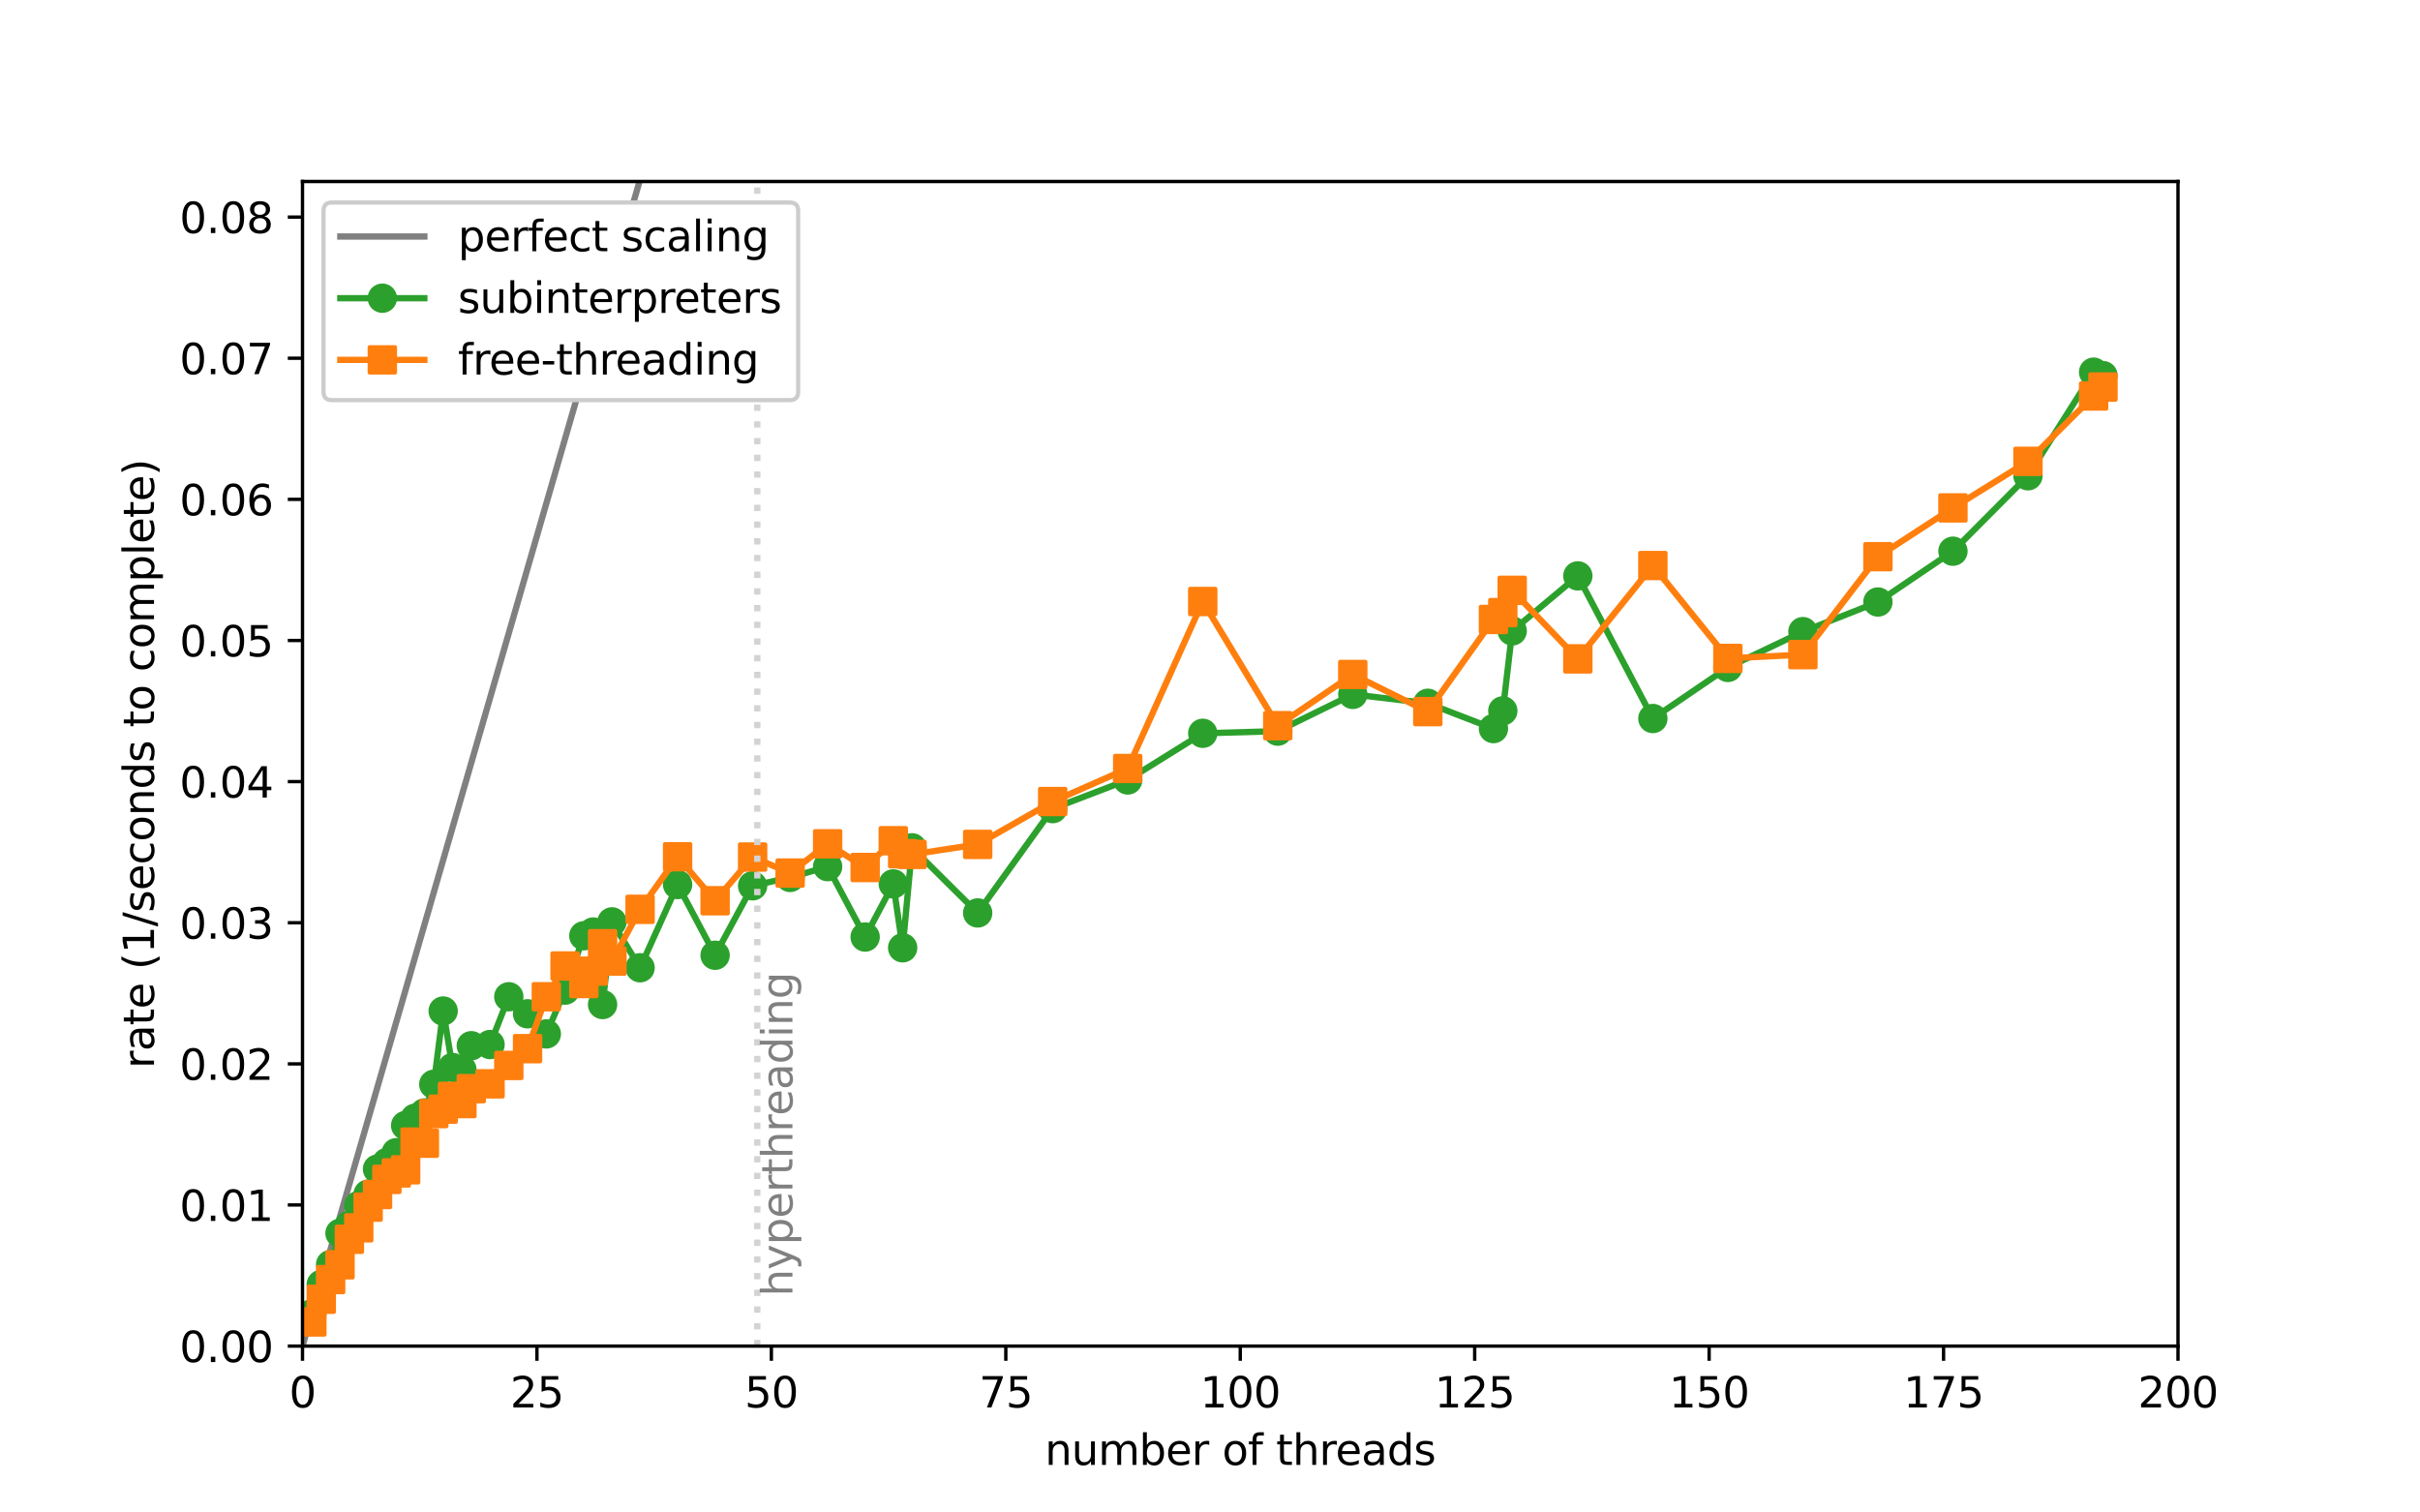 <?xml version="1.0" encoding="utf-8" standalone="no"?>
<!DOCTYPE svg PUBLIC "-//W3C//DTD SVG 1.1//EN"
  "http://www.w3.org/Graphics/SVG/1.1/DTD/svg11.dtd">
<svg xmlns:xlink="http://www.w3.org/1999/xlink" width="576pt" height="360pt" viewBox="0 0 576 360" xmlns="http://www.w3.org/2000/svg" version="1.1">
 <defs>
  <style type="text/css">*{stroke-linejoin: round; stroke-linecap: butt}</style>
 </defs>
 <g id="figure_1">
  <g id="patch_1">
   <path d="M 0 360 
L 576 360 
L 576 0 
L 0 0 
z
" style="fill: #ffffff"/>
  </g>
  <g id="axes_1">
   <g id="patch_2">
    <path d="M 72 320.4 
L 518.4 320.4 
L 518.4 43.2 
L 72 43.2 
z
" style="fill: #ffffff"/>
   </g>
   <g id="matplotlib.axis_1">
    <g id="xtick_1">
     <g id="line2d_1">
      <defs>
       <path id="m862382aa2e" d="M 0 0 
L 0 3.5 
" style="stroke: #000000; stroke-width: 0.8"/>
      </defs>
      <g>
       <use xlink:href="#m862382aa2e" x="72" y="320.4" style="stroke: #000000; stroke-width: 0.8"/>
      </g>
     </g>
     <g id="text_1">
      <!-- 0 -->
      <g transform="translate(68.819 334.998) scale(0.1 -0.1)">
       <defs>
        <path id="DejaVuSans-30" d="M 2034 4250 
Q 1547 4250 1301 3770 
Q 1056 3291 1056 2328 
Q 1056 1369 1301 889 
Q 1547 409 2034 409 
Q 2525 409 2770 889 
Q 3016 1369 3016 2328 
Q 3016 3291 2770 3770 
Q 2525 4250 2034 4250 
z
M 2034 4750 
Q 2819 4750 3233 4129 
Q 3647 3509 3647 2328 
Q 3647 1150 3233 529 
Q 2819 -91 2034 -91 
Q 1250 -91 836 529 
Q 422 1150 422 2328 
Q 422 3509 836 4129 
Q 1250 4750 2034 4750 
z
" transform="scale(0.016)"/>
       </defs>
       <use xlink:href="#DejaVuSans-30"/>
      </g>
     </g>
    </g>
    <g id="xtick_2">
     <g id="line2d_2">
      <g>
       <use xlink:href="#m862382aa2e" x="127.8" y="320.4" style="stroke: #000000; stroke-width: 0.8"/>
      </g>
     </g>
     <g id="text_2">
      <!-- 25 -->
      <g transform="translate(121.438 334.998) scale(0.1 -0.1)">
       <defs>
        <path id="DejaVuSans-32" d="M 1228 531 
L 3431 531 
L 3431 0 
L 469 0 
L 469 531 
Q 828 903 1448 1529 
Q 2069 2156 2228 2338 
Q 2531 2678 2651 2914 
Q 2772 3150 2772 3378 
Q 2772 3750 2511 3984 
Q 2250 4219 1831 4219 
Q 1534 4219 1204 4116 
Q 875 4013 500 3803 
L 500 4441 
Q 881 4594 1212 4672 
Q 1544 4750 1819 4750 
Q 2544 4750 2975 4387 
Q 3406 4025 3406 3419 
Q 3406 3131 3298 2873 
Q 3191 2616 2906 2266 
Q 2828 2175 2409 1742 
Q 1991 1309 1228 531 
z
" transform="scale(0.016)"/>
        <path id="DejaVuSans-35" d="M 691 4666 
L 3169 4666 
L 3169 4134 
L 1269 4134 
L 1269 2991 
Q 1406 3038 1543 3061 
Q 1681 3084 1819 3084 
Q 2600 3084 3056 2656 
Q 3513 2228 3513 1497 
Q 3513 744 3044 326 
Q 2575 -91 1722 -91 
Q 1428 -91 1123 -41 
Q 819 9 494 109 
L 494 744 
Q 775 591 1075 516 
Q 1375 441 1709 441 
Q 2250 441 2565 725 
Q 2881 1009 2881 1497 
Q 2881 1984 2565 2268 
Q 2250 2553 1709 2553 
Q 1456 2553 1204 2497 
Q 953 2441 691 2322 
L 691 4666 
z
" transform="scale(0.016)"/>
       </defs>
       <use xlink:href="#DejaVuSans-32"/>
       <use xlink:href="#DejaVuSans-35" x="63.623"/>
      </g>
     </g>
    </g>
    <g id="xtick_3">
     <g id="line2d_3">
      <g>
       <use xlink:href="#m862382aa2e" x="183.6" y="320.4" style="stroke: #000000; stroke-width: 0.8"/>
      </g>
     </g>
     <g id="text_3">
      <!-- 50 -->
      <g transform="translate(177.238 334.998) scale(0.1 -0.1)">
       <use xlink:href="#DejaVuSans-35"/>
       <use xlink:href="#DejaVuSans-30" x="63.623"/>
      </g>
     </g>
    </g>
    <g id="xtick_4">
     <g id="line2d_4">
      <g>
       <use xlink:href="#m862382aa2e" x="239.4" y="320.4" style="stroke: #000000; stroke-width: 0.8"/>
      </g>
     </g>
     <g id="text_4">
      <!-- 75 -->
      <g transform="translate(233.037 334.998) scale(0.1 -0.1)">
       <defs>
        <path id="DejaVuSans-37" d="M 525 4666 
L 3525 4666 
L 3525 4397 
L 1831 0 
L 1172 0 
L 2766 4134 
L 525 4134 
L 525 4666 
z
" transform="scale(0.016)"/>
       </defs>
       <use xlink:href="#DejaVuSans-37"/>
       <use xlink:href="#DejaVuSans-35" x="63.623"/>
      </g>
     </g>
    </g>
    <g id="xtick_5">
     <g id="line2d_5">
      <g>
       <use xlink:href="#m862382aa2e" x="295.2" y="320.4" style="stroke: #000000; stroke-width: 0.8"/>
      </g>
     </g>
     <g id="text_5">
      <!-- 100 -->
      <g transform="translate(285.656 334.998) scale(0.1 -0.1)">
       <defs>
        <path id="DejaVuSans-31" d="M 794 531 
L 1825 531 
L 1825 4091 
L 703 3866 
L 703 4441 
L 1819 4666 
L 2450 4666 
L 2450 531 
L 3481 531 
L 3481 0 
L 794 0 
L 794 531 
z
" transform="scale(0.016)"/>
       </defs>
       <use xlink:href="#DejaVuSans-31"/>
       <use xlink:href="#DejaVuSans-30" x="63.623"/>
       <use xlink:href="#DejaVuSans-30" x="127.246"/>
      </g>
     </g>
    </g>
    <g id="xtick_6">
     <g id="line2d_6">
      <g>
       <use xlink:href="#m862382aa2e" x="351" y="320.4" style="stroke: #000000; stroke-width: 0.8"/>
      </g>
     </g>
     <g id="text_6">
      <!-- 125 -->
      <g transform="translate(341.456 334.998) scale(0.1 -0.1)">
       <use xlink:href="#DejaVuSans-31"/>
       <use xlink:href="#DejaVuSans-32" x="63.623"/>
       <use xlink:href="#DejaVuSans-35" x="127.246"/>
      </g>
     </g>
    </g>
    <g id="xtick_7">
     <g id="line2d_7">
      <g>
       <use xlink:href="#m862382aa2e" x="406.8" y="320.4" style="stroke: #000000; stroke-width: 0.8"/>
      </g>
     </g>
     <g id="text_7">
      <!-- 150 -->
      <g transform="translate(397.256 334.998) scale(0.1 -0.1)">
       <use xlink:href="#DejaVuSans-31"/>
       <use xlink:href="#DejaVuSans-35" x="63.623"/>
       <use xlink:href="#DejaVuSans-30" x="127.246"/>
      </g>
     </g>
    </g>
    <g id="xtick_8">
     <g id="line2d_8">
      <g>
       <use xlink:href="#m862382aa2e" x="462.6" y="320.4" style="stroke: #000000; stroke-width: 0.8"/>
      </g>
     </g>
     <g id="text_8">
      <!-- 175 -->
      <g transform="translate(453.056 334.998) scale(0.1 -0.1)">
       <use xlink:href="#DejaVuSans-31"/>
       <use xlink:href="#DejaVuSans-37" x="63.623"/>
       <use xlink:href="#DejaVuSans-35" x="127.246"/>
      </g>
     </g>
    </g>
    <g id="xtick_9">
     <g id="line2d_9">
      <g>
       <use xlink:href="#m862382aa2e" x="518.4" y="320.4" style="stroke: #000000; stroke-width: 0.8"/>
      </g>
     </g>
     <g id="text_9">
      <!-- 200 -->
      <g transform="translate(508.856 334.998) scale(0.1 -0.1)">
       <use xlink:href="#DejaVuSans-32"/>
       <use xlink:href="#DejaVuSans-30" x="63.623"/>
       <use xlink:href="#DejaVuSans-30" x="127.246"/>
      </g>
     </g>
    </g>
    <g id="text_10">
     <!-- number of threads -->
     <g transform="translate(248.697 348.677) scale(0.1 -0.1)">
      <defs>
       <path id="DejaVuSans-6e" d="M 3513 2113 
L 3513 0 
L 2938 0 
L 2938 2094 
Q 2938 2591 2744 2837 
Q 2550 3084 2163 3084 
Q 1697 3084 1428 2787 
Q 1159 2491 1159 1978 
L 1159 0 
L 581 0 
L 581 3500 
L 1159 3500 
L 1159 2956 
Q 1366 3272 1645 3428 
Q 1925 3584 2291 3584 
Q 2894 3584 3203 3211 
Q 3513 2838 3513 2113 
z
" transform="scale(0.016)"/>
       <path id="DejaVuSans-75" d="M 544 1381 
L 544 3500 
L 1119 3500 
L 1119 1403 
Q 1119 906 1312 657 
Q 1506 409 1894 409 
Q 2359 409 2629 706 
Q 2900 1003 2900 1516 
L 2900 3500 
L 3475 3500 
L 3475 0 
L 2900 0 
L 2900 538 
Q 2691 219 2414 64 
Q 2138 -91 1772 -91 
Q 1169 -91 856 284 
Q 544 659 544 1381 
z
M 1991 3584 
L 1991 3584 
z
" transform="scale(0.016)"/>
       <path id="DejaVuSans-6d" d="M 3328 2828 
Q 3544 3216 3844 3400 
Q 4144 3584 4550 3584 
Q 5097 3584 5394 3201 
Q 5691 2819 5691 2113 
L 5691 0 
L 5113 0 
L 5113 2094 
Q 5113 2597 4934 2840 
Q 4756 3084 4391 3084 
Q 3944 3084 3684 2787 
Q 3425 2491 3425 1978 
L 3425 0 
L 2847 0 
L 2847 2094 
Q 2847 2600 2669 2842 
Q 2491 3084 2119 3084 
Q 1678 3084 1418 2786 
Q 1159 2488 1159 1978 
L 1159 0 
L 581 0 
L 581 3500 
L 1159 3500 
L 1159 2956 
Q 1356 3278 1631 3431 
Q 1906 3584 2284 3584 
Q 2666 3584 2933 3390 
Q 3200 3197 3328 2828 
z
" transform="scale(0.016)"/>
       <path id="DejaVuSans-62" d="M 3116 1747 
Q 3116 2381 2855 2742 
Q 2594 3103 2138 3103 
Q 1681 3103 1420 2742 
Q 1159 2381 1159 1747 
Q 1159 1113 1420 752 
Q 1681 391 2138 391 
Q 2594 391 2855 752 
Q 3116 1113 3116 1747 
z
M 1159 2969 
Q 1341 3281 1617 3432 
Q 1894 3584 2278 3584 
Q 2916 3584 3314 3078 
Q 3713 2572 3713 1747 
Q 3713 922 3314 415 
Q 2916 -91 2278 -91 
Q 1894 -91 1617 61 
Q 1341 213 1159 525 
L 1159 0 
L 581 0 
L 581 4863 
L 1159 4863 
L 1159 2969 
z
" transform="scale(0.016)"/>
       <path id="DejaVuSans-65" d="M 3597 1894 
L 3597 1613 
L 953 1613 
Q 991 1019 1311 708 
Q 1631 397 2203 397 
Q 2534 397 2845 478 
Q 3156 559 3463 722 
L 3463 178 
Q 3153 47 2828 -22 
Q 2503 -91 2169 -91 
Q 1331 -91 842 396 
Q 353 884 353 1716 
Q 353 2575 817 3079 
Q 1281 3584 2069 3584 
Q 2775 3584 3186 3129 
Q 3597 2675 3597 1894 
z
M 3022 2063 
Q 3016 2534 2758 2815 
Q 2500 3097 2075 3097 
Q 1594 3097 1305 2825 
Q 1016 2553 972 2059 
L 3022 2063 
z
" transform="scale(0.016)"/>
       <path id="DejaVuSans-72" d="M 2631 2963 
Q 2534 3019 2420 3045 
Q 2306 3072 2169 3072 
Q 1681 3072 1420 2755 
Q 1159 2438 1159 1844 
L 1159 0 
L 581 0 
L 581 3500 
L 1159 3500 
L 1159 2956 
Q 1341 3275 1631 3429 
Q 1922 3584 2338 3584 
Q 2397 3584 2469 3576 
Q 2541 3569 2628 3553 
L 2631 2963 
z
" transform="scale(0.016)"/>
       <path id="DejaVuSans-20" transform="scale(0.016)"/>
       <path id="DejaVuSans-6f" d="M 1959 3097 
Q 1497 3097 1228 2736 
Q 959 2375 959 1747 
Q 959 1119 1226 758 
Q 1494 397 1959 397 
Q 2419 397 2687 759 
Q 2956 1122 2956 1747 
Q 2956 2369 2687 2733 
Q 2419 3097 1959 3097 
z
M 1959 3584 
Q 2709 3584 3137 3096 
Q 3566 2609 3566 1747 
Q 3566 888 3137 398 
Q 2709 -91 1959 -91 
Q 1206 -91 779 398 
Q 353 888 353 1747 
Q 353 2609 779 3096 
Q 1206 3584 1959 3584 
z
" transform="scale(0.016)"/>
       <path id="DejaVuSans-66" d="M 2375 4863 
L 2375 4384 
L 1825 4384 
Q 1516 4384 1395 4259 
Q 1275 4134 1275 3809 
L 1275 3500 
L 2222 3500 
L 2222 3053 
L 1275 3053 
L 1275 0 
L 697 0 
L 697 3053 
L 147 3053 
L 147 3500 
L 697 3500 
L 697 3744 
Q 697 4328 969 4595 
Q 1241 4863 1831 4863 
L 2375 4863 
z
" transform="scale(0.016)"/>
       <path id="DejaVuSans-74" d="M 1172 4494 
L 1172 3500 
L 2356 3500 
L 2356 3053 
L 1172 3053 
L 1172 1153 
Q 1172 725 1289 603 
Q 1406 481 1766 481 
L 2356 481 
L 2356 0 
L 1766 0 
Q 1100 0 847 248 
Q 594 497 594 1153 
L 594 3053 
L 172 3053 
L 172 3500 
L 594 3500 
L 594 4494 
L 1172 4494 
z
" transform="scale(0.016)"/>
       <path id="DejaVuSans-68" d="M 3513 2113 
L 3513 0 
L 2938 0 
L 2938 2094 
Q 2938 2591 2744 2837 
Q 2550 3084 2163 3084 
Q 1697 3084 1428 2787 
Q 1159 2491 1159 1978 
L 1159 0 
L 581 0 
L 581 4863 
L 1159 4863 
L 1159 2956 
Q 1366 3272 1645 3428 
Q 1925 3584 2291 3584 
Q 2894 3584 3203 3211 
Q 3513 2838 3513 2113 
z
" transform="scale(0.016)"/>
       <path id="DejaVuSans-61" d="M 2194 1759 
Q 1497 1759 1228 1600 
Q 959 1441 959 1056 
Q 959 750 1161 570 
Q 1363 391 1709 391 
Q 2188 391 2477 730 
Q 2766 1069 2766 1631 
L 2766 1759 
L 2194 1759 
z
M 3341 1997 
L 3341 0 
L 2766 0 
L 2766 531 
Q 2569 213 2275 61 
Q 1981 -91 1556 -91 
Q 1019 -91 701 211 
Q 384 513 384 1019 
Q 384 1609 779 1909 
Q 1175 2209 1959 2209 
L 2766 2209 
L 2766 2266 
Q 2766 2663 2505 2880 
Q 2244 3097 1772 3097 
Q 1472 3097 1187 3025 
Q 903 2953 641 2809 
L 641 3341 
Q 956 3463 1253 3523 
Q 1550 3584 1831 3584 
Q 2591 3584 2966 3190 
Q 3341 2797 3341 1997 
z
" transform="scale(0.016)"/>
       <path id="DejaVuSans-64" d="M 2906 2969 
L 2906 4863 
L 3481 4863 
L 3481 0 
L 2906 0 
L 2906 525 
Q 2725 213 2448 61 
Q 2172 -91 1784 -91 
Q 1150 -91 751 415 
Q 353 922 353 1747 
Q 353 2572 751 3078 
Q 1150 3584 1784 3584 
Q 2172 3584 2448 3432 
Q 2725 3281 2906 2969 
z
M 947 1747 
Q 947 1113 1208 752 
Q 1469 391 1925 391 
Q 2381 391 2643 752 
Q 2906 1113 2906 1747 
Q 2906 2381 2643 2742 
Q 2381 3103 1925 3103 
Q 1469 3103 1208 2742 
Q 947 2381 947 1747 
z
" transform="scale(0.016)"/>
       <path id="DejaVuSans-73" d="M 2834 3397 
L 2834 2853 
Q 2591 2978 2328 3040 
Q 2066 3103 1784 3103 
Q 1356 3103 1142 2972 
Q 928 2841 928 2578 
Q 928 2378 1081 2264 
Q 1234 2150 1697 2047 
L 1894 2003 
Q 2506 1872 2764 1633 
Q 3022 1394 3022 966 
Q 3022 478 2636 193 
Q 2250 -91 1575 -91 
Q 1294 -91 989 -36 
Q 684 19 347 128 
L 347 722 
Q 666 556 975 473 
Q 1284 391 1588 391 
Q 1994 391 2212 530 
Q 2431 669 2431 922 
Q 2431 1156 2273 1281 
Q 2116 1406 1581 1522 
L 1381 1569 
Q 847 1681 609 1914 
Q 372 2147 372 2553 
Q 372 3047 722 3315 
Q 1072 3584 1716 3584 
Q 2034 3584 2315 3537 
Q 2597 3491 2834 3397 
z
" transform="scale(0.016)"/>
      </defs>
      <use xlink:href="#DejaVuSans-6e"/>
      <use xlink:href="#DejaVuSans-75" x="63.379"/>
      <use xlink:href="#DejaVuSans-6d" x="126.758"/>
      <use xlink:href="#DejaVuSans-62" x="224.17"/>
      <use xlink:href="#DejaVuSans-65" x="287.646"/>
      <use xlink:href="#DejaVuSans-72" x="349.17"/>
      <use xlink:href="#DejaVuSans-20" x="390.283"/>
      <use xlink:href="#DejaVuSans-6f" x="422.07"/>
      <use xlink:href="#DejaVuSans-66" x="483.252"/>
      <use xlink:href="#DejaVuSans-20" x="518.457"/>
      <use xlink:href="#DejaVuSans-74" x="550.244"/>
      <use xlink:href="#DejaVuSans-68" x="589.453"/>
      <use xlink:href="#DejaVuSans-72" x="652.832"/>
      <use xlink:href="#DejaVuSans-65" x="691.695"/>
      <use xlink:href="#DejaVuSans-61" x="753.219"/>
      <use xlink:href="#DejaVuSans-64" x="814.498"/>
      <use xlink:href="#DejaVuSans-73" x="877.975"/>
     </g>
    </g>
   </g>
   <g id="matplotlib.axis_2">
    <g id="ytick_1">
     <g id="line2d_10">
      <defs>
       <path id="mba13aa9534" d="M 0 0 
L -3.5 0 
" style="stroke: #000000; stroke-width: 0.8"/>
      </defs>
      <g>
       <use xlink:href="#mba13aa9534" x="72" y="320.4" style="stroke: #000000; stroke-width: 0.8"/>
      </g>
     </g>
     <g id="text_11">
      <!-- 0.00 -->
      <g transform="translate(42.734 324.199) scale(0.1 -0.1)">
       <defs>
        <path id="DejaVuSans-2e" d="M 684 794 
L 1344 794 
L 1344 0 
L 684 0 
L 684 794 
z
" transform="scale(0.016)"/>
       </defs>
       <use xlink:href="#DejaVuSans-30"/>
       <use xlink:href="#DejaVuSans-2e" x="63.623"/>
       <use xlink:href="#DejaVuSans-30" x="95.41"/>
       <use xlink:href="#DejaVuSans-30" x="159.033"/>
      </g>
     </g>
    </g>
    <g id="ytick_2">
     <g id="line2d_11">
      <g>
       <use xlink:href="#mba13aa9534" x="72" y="286.809" style="stroke: #000000; stroke-width: 0.8"/>
      </g>
     </g>
     <g id="text_12">
      <!-- 0.01 -->
      <g transform="translate(42.734 290.608) scale(0.1 -0.1)">
       <use xlink:href="#DejaVuSans-30"/>
       <use xlink:href="#DejaVuSans-2e" x="63.623"/>
       <use xlink:href="#DejaVuSans-30" x="95.41"/>
       <use xlink:href="#DejaVuSans-31" x="159.033"/>
      </g>
     </g>
    </g>
    <g id="ytick_3">
     <g id="line2d_12">
      <g>
       <use xlink:href="#mba13aa9534" x="72" y="253.218" style="stroke: #000000; stroke-width: 0.8"/>
      </g>
     </g>
     <g id="text_13">
      <!-- 0.02 -->
      <g transform="translate(42.734 257.018) scale(0.1 -0.1)">
       <use xlink:href="#DejaVuSans-30"/>
       <use xlink:href="#DejaVuSans-2e" x="63.623"/>
       <use xlink:href="#DejaVuSans-30" x="95.41"/>
       <use xlink:href="#DejaVuSans-32" x="159.033"/>
      </g>
     </g>
    </g>
    <g id="ytick_4">
     <g id="line2d_13">
      <g>
       <use xlink:href="#mba13aa9534" x="72" y="219.628" style="stroke: #000000; stroke-width: 0.8"/>
      </g>
     </g>
     <g id="text_14">
      <!-- 0.03 -->
      <g transform="translate(42.734 223.427) scale(0.1 -0.1)">
       <defs>
        <path id="DejaVuSans-33" d="M 2597 2516 
Q 3050 2419 3304 2112 
Q 3559 1806 3559 1356 
Q 3559 666 3084 287 
Q 2609 -91 1734 -91 
Q 1441 -91 1130 -33 
Q 819 25 488 141 
L 488 750 
Q 750 597 1062 519 
Q 1375 441 1716 441 
Q 2309 441 2620 675 
Q 2931 909 2931 1356 
Q 2931 1769 2642 2001 
Q 2353 2234 1838 2234 
L 1294 2234 
L 1294 2753 
L 1863 2753 
Q 2328 2753 2575 2939 
Q 2822 3125 2822 3475 
Q 2822 3834 2567 4026 
Q 2313 4219 1838 4219 
Q 1578 4219 1281 4162 
Q 984 4106 628 3988 
L 628 4550 
Q 988 4650 1302 4700 
Q 1616 4750 1894 4750 
Q 2613 4750 3031 4423 
Q 3450 4097 3450 3541 
Q 3450 3153 3228 2886 
Q 3006 2619 2597 2516 
z
" transform="scale(0.016)"/>
       </defs>
       <use xlink:href="#DejaVuSans-30"/>
       <use xlink:href="#DejaVuSans-2e" x="63.623"/>
       <use xlink:href="#DejaVuSans-30" x="95.41"/>
       <use xlink:href="#DejaVuSans-33" x="159.033"/>
      </g>
     </g>
    </g>
    <g id="ytick_5">
     <g id="line2d_14">
      <g>
       <use xlink:href="#mba13aa9534" x="72" y="186.037" style="stroke: #000000; stroke-width: 0.8"/>
      </g>
     </g>
     <g id="text_15">
      <!-- 0.04 -->
      <g transform="translate(42.734 189.836) scale(0.1 -0.1)">
       <defs>
        <path id="DejaVuSans-34" d="M 2419 4116 
L 825 1625 
L 2419 1625 
L 2419 4116 
z
M 2253 4666 
L 3047 4666 
L 3047 1625 
L 3713 1625 
L 3713 1100 
L 3047 1100 
L 3047 0 
L 2419 0 
L 2419 1100 
L 313 1100 
L 313 1709 
L 2253 4666 
z
" transform="scale(0.016)"/>
       </defs>
       <use xlink:href="#DejaVuSans-30"/>
       <use xlink:href="#DejaVuSans-2e" x="63.623"/>
       <use xlink:href="#DejaVuSans-30" x="95.41"/>
       <use xlink:href="#DejaVuSans-34" x="159.033"/>
      </g>
     </g>
    </g>
    <g id="ytick_6">
     <g id="line2d_15">
      <g>
       <use xlink:href="#mba13aa9534" x="72" y="152.446" style="stroke: #000000; stroke-width: 0.8"/>
      </g>
     </g>
     <g id="text_16">
      <!-- 0.05 -->
      <g transform="translate(42.734 156.245) scale(0.1 -0.1)">
       <use xlink:href="#DejaVuSans-30"/>
       <use xlink:href="#DejaVuSans-2e" x="63.623"/>
       <use xlink:href="#DejaVuSans-30" x="95.41"/>
       <use xlink:href="#DejaVuSans-35" x="159.033"/>
      </g>
     </g>
    </g>
    <g id="ytick_7">
     <g id="line2d_16">
      <g>
       <use xlink:href="#mba13aa9534" x="72" y="118.855" style="stroke: #000000; stroke-width: 0.8"/>
      </g>
     </g>
     <g id="text_17">
      <!-- 0.06 -->
      <g transform="translate(42.734 122.654) scale(0.1 -0.1)">
       <defs>
        <path id="DejaVuSans-36" d="M 2113 2584 
Q 1688 2584 1439 2293 
Q 1191 2003 1191 1497 
Q 1191 994 1439 701 
Q 1688 409 2113 409 
Q 2538 409 2786 701 
Q 3034 994 3034 1497 
Q 3034 2003 2786 2293 
Q 2538 2584 2113 2584 
z
M 3366 4563 
L 3366 3988 
Q 3128 4100 2886 4159 
Q 2644 4219 2406 4219 
Q 1781 4219 1451 3797 
Q 1122 3375 1075 2522 
Q 1259 2794 1537 2939 
Q 1816 3084 2150 3084 
Q 2853 3084 3261 2657 
Q 3669 2231 3669 1497 
Q 3669 778 3244 343 
Q 2819 -91 2113 -91 
Q 1303 -91 875 529 
Q 447 1150 447 2328 
Q 447 3434 972 4092 
Q 1497 4750 2381 4750 
Q 2619 4750 2861 4703 
Q 3103 4656 3366 4563 
z
" transform="scale(0.016)"/>
       </defs>
       <use xlink:href="#DejaVuSans-30"/>
       <use xlink:href="#DejaVuSans-2e" x="63.623"/>
       <use xlink:href="#DejaVuSans-30" x="95.41"/>
       <use xlink:href="#DejaVuSans-36" x="159.033"/>
      </g>
     </g>
    </g>
    <g id="ytick_8">
     <g id="line2d_17">
      <g>
       <use xlink:href="#mba13aa9534" x="72" y="85.264" style="stroke: #000000; stroke-width: 0.8"/>
      </g>
     </g>
     <g id="text_18">
      <!-- 0.07 -->
      <g transform="translate(42.734 89.063) scale(0.1 -0.1)">
       <use xlink:href="#DejaVuSans-30"/>
       <use xlink:href="#DejaVuSans-2e" x="63.623"/>
       <use xlink:href="#DejaVuSans-30" x="95.41"/>
       <use xlink:href="#DejaVuSans-37" x="159.033"/>
      </g>
     </g>
    </g>
    <g id="ytick_9">
     <g id="line2d_18">
      <g>
       <use xlink:href="#mba13aa9534" x="72" y="51.673" style="stroke: #000000; stroke-width: 0.8"/>
      </g>
     </g>
     <g id="text_19">
      <!-- 0.08 -->
      <g transform="translate(42.734 55.473) scale(0.1 -0.1)">
       <defs>
        <path id="DejaVuSans-38" d="M 2034 2216 
Q 1584 2216 1326 1975 
Q 1069 1734 1069 1313 
Q 1069 891 1326 650 
Q 1584 409 2034 409 
Q 2484 409 2743 651 
Q 3003 894 3003 1313 
Q 3003 1734 2745 1975 
Q 2488 2216 2034 2216 
z
M 1403 2484 
Q 997 2584 770 2862 
Q 544 3141 544 3541 
Q 544 4100 942 4425 
Q 1341 4750 2034 4750 
Q 2731 4750 3128 4425 
Q 3525 4100 3525 3541 
Q 3525 3141 3298 2862 
Q 3072 2584 2669 2484 
Q 3125 2378 3379 2068 
Q 3634 1759 3634 1313 
Q 3634 634 3220 271 
Q 2806 -91 2034 -91 
Q 1263 -91 848 271 
Q 434 634 434 1313 
Q 434 1759 690 2068 
Q 947 2378 1403 2484 
z
M 1172 3481 
Q 1172 3119 1398 2916 
Q 1625 2713 2034 2713 
Q 2441 2713 2670 2916 
Q 2900 3119 2900 3481 
Q 2900 3844 2670 4047 
Q 2441 4250 2034 4250 
Q 1625 4250 1398 4047 
Q 1172 3844 1172 3481 
z
" transform="scale(0.016)"/>
       </defs>
       <use xlink:href="#DejaVuSans-30"/>
       <use xlink:href="#DejaVuSans-2e" x="63.623"/>
       <use xlink:href="#DejaVuSans-30" x="95.41"/>
       <use xlink:href="#DejaVuSans-38" x="159.033"/>
      </g>
     </g>
    </g>
    <g id="text_20">
     <!-- rate (1/seconds to complete) -->
     <g transform="translate(36.655 254.303) rotate(-90) scale(0.1 -0.1)">
      <defs>
       <path id="DejaVuSans-28" d="M 1984 4856 
Q 1566 4138 1362 3434 
Q 1159 2731 1159 2009 
Q 1159 1288 1364 580 
Q 1569 -128 1984 -844 
L 1484 -844 
Q 1016 -109 783 600 
Q 550 1309 550 2009 
Q 550 2706 781 3412 
Q 1013 4119 1484 4856 
L 1984 4856 
z
" transform="scale(0.016)"/>
       <path id="DejaVuSans-2f" d="M 1625 4666 
L 2156 4666 
L 531 -594 
L 0 -594 
L 1625 4666 
z
" transform="scale(0.016)"/>
       <path id="DejaVuSans-63" d="M 3122 3366 
L 3122 2828 
Q 2878 2963 2633 3030 
Q 2388 3097 2138 3097 
Q 1578 3097 1268 2742 
Q 959 2388 959 1747 
Q 959 1106 1268 751 
Q 1578 397 2138 397 
Q 2388 397 2633 464 
Q 2878 531 3122 666 
L 3122 134 
Q 2881 22 2623 -34 
Q 2366 -91 2075 -91 
Q 1284 -91 818 406 
Q 353 903 353 1747 
Q 353 2603 823 3093 
Q 1294 3584 2113 3584 
Q 2378 3584 2631 3529 
Q 2884 3475 3122 3366 
z
" transform="scale(0.016)"/>
       <path id="DejaVuSans-70" d="M 1159 525 
L 1159 -1331 
L 581 -1331 
L 581 3500 
L 1159 3500 
L 1159 2969 
Q 1341 3281 1617 3432 
Q 1894 3584 2278 3584 
Q 2916 3584 3314 3078 
Q 3713 2572 3713 1747 
Q 3713 922 3314 415 
Q 2916 -91 2278 -91 
Q 1894 -91 1617 61 
Q 1341 213 1159 525 
z
M 3116 1747 
Q 3116 2381 2855 2742 
Q 2594 3103 2138 3103 
Q 1681 3103 1420 2742 
Q 1159 2381 1159 1747 
Q 1159 1113 1420 752 
Q 1681 391 2138 391 
Q 2594 391 2855 752 
Q 3116 1113 3116 1747 
z
" transform="scale(0.016)"/>
       <path id="DejaVuSans-6c" d="M 603 4863 
L 1178 4863 
L 1178 0 
L 603 0 
L 603 4863 
z
" transform="scale(0.016)"/>
       <path id="DejaVuSans-29" d="M 513 4856 
L 1013 4856 
Q 1481 4119 1714 3412 
Q 1947 2706 1947 2009 
Q 1947 1309 1714 600 
Q 1481 -109 1013 -844 
L 513 -844 
Q 928 -128 1133 580 
Q 1338 1288 1338 2009 
Q 1338 2731 1133 3434 
Q 928 4138 513 4856 
z
" transform="scale(0.016)"/>
      </defs>
      <use xlink:href="#DejaVuSans-72"/>
      <use xlink:href="#DejaVuSans-61" x="41.113"/>
      <use xlink:href="#DejaVuSans-74" x="102.393"/>
      <use xlink:href="#DejaVuSans-65" x="141.602"/>
      <use xlink:href="#DejaVuSans-20" x="203.125"/>
      <use xlink:href="#DejaVuSans-28" x="234.912"/>
      <use xlink:href="#DejaVuSans-31" x="273.926"/>
      <use xlink:href="#DejaVuSans-2f" x="337.549"/>
      <use xlink:href="#DejaVuSans-73" x="371.24"/>
      <use xlink:href="#DejaVuSans-65" x="423.34"/>
      <use xlink:href="#DejaVuSans-63" x="484.863"/>
      <use xlink:href="#DejaVuSans-6f" x="539.844"/>
      <use xlink:href="#DejaVuSans-6e" x="601.025"/>
      <use xlink:href="#DejaVuSans-64" x="664.404"/>
      <use xlink:href="#DejaVuSans-73" x="727.881"/>
      <use xlink:href="#DejaVuSans-20" x="779.98"/>
      <use xlink:href="#DejaVuSans-74" x="811.768"/>
      <use xlink:href="#DejaVuSans-6f" x="850.977"/>
      <use xlink:href="#DejaVuSans-20" x="912.158"/>
      <use xlink:href="#DejaVuSans-63" x="943.945"/>
      <use xlink:href="#DejaVuSans-6f" x="998.926"/>
      <use xlink:href="#DejaVuSans-6d" x="1060.107"/>
      <use xlink:href="#DejaVuSans-70" x="1157.52"/>
      <use xlink:href="#DejaVuSans-6c" x="1220.996"/>
      <use xlink:href="#DejaVuSans-65" x="1248.779"/>
      <use xlink:href="#DejaVuSans-74" x="1310.303"/>
      <use xlink:href="#DejaVuSans-65" x="1349.512"/>
      <use xlink:href="#DejaVuSans-29" x="1411.035"/>
     </g>
    </g>
   </g>
   <g id="line2d_19">
    <path d="M 72 320.4 
L 164.997 -1 
L 164.997 -1 
" clip-path="url(#pccbbb33c1f)" style="fill: none; stroke: #808080; stroke-width: 1.5; stroke-linecap: square"/>
   </g>
   <g id="line2d_20">
    <path d="M 74.232 312.686 
L 76.464 305.72 
L 78.696 300.973 
L 80.928 293.537 
L 83.16 291.629 
L 85.392 286.929 
L 87.624 284.223 
L 89.856 278.256 
L 92.088 276.695 
L 94.32 274.362 
L 96.552 267.889 
L 98.784 266.163 
L 101.016 264.899 
L 103.248 258.082 
L 105.48 240.638 
L 107.712 254.084 
L 109.944 254.594 
L 112.176 248.902 
L 116.64 248.619 
L 121.104 237.249 
L 125.568 241.303 
L 130.032 246.09 
L 134.496 235.67 
L 138.96 222.731 
L 141.192 221.835 
L 143.424 239.097 
L 145.656 219.422 
L 152.352 230.345 
L 161.28 210.541 
L 170.208 227.371 
L 179.136 210.838 
L 188.064 208.843 
L 196.992 206.276 
L 205.92 223.032 
L 212.616 210.382 
L 214.848 225.595 
L 217.08 201.796 
L 232.704 217.297 
L 250.56 192.465 
L 268.416 185.645 
L 286.272 174.537 
L 304.128 174.029 
L 321.984 165.277 
L 339.84 167.397 
L 355.464 173.418 
L 357.696 169.195 
L 359.928 150.168 
L 375.552 137.074 
L 393.408 171.021 
L 411.264 158.862 
L 429.12 150.337 
L 446.976 143.286 
L 464.832 131.195 
L 482.688 113.242 
L 498.312 88.581 
L 500.544 89.4 
" clip-path="url(#pccbbb33c1f)" style="fill: none; stroke: #2ca02c; stroke-width: 1.5; stroke-linecap: square"/>
    <defs>
     <path id="m3b7f08fc67" d="M 0 3 
C 0.796 3 1.559 2.684 2.121 2.121 
C 2.684 1.559 3 0.796 3 0 
C 3 -0.796 2.684 -1.559 2.121 -2.121 
C 1.559 -2.684 0.796 -3 0 -3 
C -0.796 -3 -1.559 -2.684 -2.121 -2.121 
C -2.684 -1.559 -3 -0.796 -3 0 
C -3 0.796 -2.684 1.559 -2.121 2.121 
C -1.559 2.684 -0.796 3 0 3 
z
" style="stroke: #2ca02c"/>
    </defs>
    <g clip-path="url(#pccbbb33c1f)">
     <use xlink:href="#m3b7f08fc67" x="74.232" y="312.686" style="fill: #2ca02c; stroke: #2ca02c"/>
     <use xlink:href="#m3b7f08fc67" x="76.464" y="305.72" style="fill: #2ca02c; stroke: #2ca02c"/>
     <use xlink:href="#m3b7f08fc67" x="78.696" y="300.973" style="fill: #2ca02c; stroke: #2ca02c"/>
     <use xlink:href="#m3b7f08fc67" x="80.928" y="293.537" style="fill: #2ca02c; stroke: #2ca02c"/>
     <use xlink:href="#m3b7f08fc67" x="83.16" y="291.629" style="fill: #2ca02c; stroke: #2ca02c"/>
     <use xlink:href="#m3b7f08fc67" x="85.392" y="286.929" style="fill: #2ca02c; stroke: #2ca02c"/>
     <use xlink:href="#m3b7f08fc67" x="87.624" y="284.223" style="fill: #2ca02c; stroke: #2ca02c"/>
     <use xlink:href="#m3b7f08fc67" x="89.856" y="278.256" style="fill: #2ca02c; stroke: #2ca02c"/>
     <use xlink:href="#m3b7f08fc67" x="92.088" y="276.695" style="fill: #2ca02c; stroke: #2ca02c"/>
     <use xlink:href="#m3b7f08fc67" x="94.32" y="274.362" style="fill: #2ca02c; stroke: #2ca02c"/>
     <use xlink:href="#m3b7f08fc67" x="96.552" y="267.889" style="fill: #2ca02c; stroke: #2ca02c"/>
     <use xlink:href="#m3b7f08fc67" x="98.784" y="266.163" style="fill: #2ca02c; stroke: #2ca02c"/>
     <use xlink:href="#m3b7f08fc67" x="101.016" y="264.899" style="fill: #2ca02c; stroke: #2ca02c"/>
     <use xlink:href="#m3b7f08fc67" x="103.248" y="258.082" style="fill: #2ca02c; stroke: #2ca02c"/>
     <use xlink:href="#m3b7f08fc67" x="105.48" y="240.638" style="fill: #2ca02c; stroke: #2ca02c"/>
     <use xlink:href="#m3b7f08fc67" x="107.712" y="254.084" style="fill: #2ca02c; stroke: #2ca02c"/>
     <use xlink:href="#m3b7f08fc67" x="109.944" y="254.594" style="fill: #2ca02c; stroke: #2ca02c"/>
     <use xlink:href="#m3b7f08fc67" x="112.176" y="248.902" style="fill: #2ca02c; stroke: #2ca02c"/>
     <use xlink:href="#m3b7f08fc67" x="116.64" y="248.619" style="fill: #2ca02c; stroke: #2ca02c"/>
     <use xlink:href="#m3b7f08fc67" x="121.104" y="237.249" style="fill: #2ca02c; stroke: #2ca02c"/>
     <use xlink:href="#m3b7f08fc67" x="125.568" y="241.303" style="fill: #2ca02c; stroke: #2ca02c"/>
     <use xlink:href="#m3b7f08fc67" x="130.032" y="246.09" style="fill: #2ca02c; stroke: #2ca02c"/>
     <use xlink:href="#m3b7f08fc67" x="134.496" y="235.67" style="fill: #2ca02c; stroke: #2ca02c"/>
     <use xlink:href="#m3b7f08fc67" x="138.96" y="222.731" style="fill: #2ca02c; stroke: #2ca02c"/>
     <use xlink:href="#m3b7f08fc67" x="141.192" y="221.835" style="fill: #2ca02c; stroke: #2ca02c"/>
     <use xlink:href="#m3b7f08fc67" x="143.424" y="239.097" style="fill: #2ca02c; stroke: #2ca02c"/>
     <use xlink:href="#m3b7f08fc67" x="145.656" y="219.422" style="fill: #2ca02c; stroke: #2ca02c"/>
     <use xlink:href="#m3b7f08fc67" x="152.352" y="230.345" style="fill: #2ca02c; stroke: #2ca02c"/>
     <use xlink:href="#m3b7f08fc67" x="161.28" y="210.541" style="fill: #2ca02c; stroke: #2ca02c"/>
     <use xlink:href="#m3b7f08fc67" x="170.208" y="227.371" style="fill: #2ca02c; stroke: #2ca02c"/>
     <use xlink:href="#m3b7f08fc67" x="179.136" y="210.838" style="fill: #2ca02c; stroke: #2ca02c"/>
     <use xlink:href="#m3b7f08fc67" x="188.064" y="208.843" style="fill: #2ca02c; stroke: #2ca02c"/>
     <use xlink:href="#m3b7f08fc67" x="196.992" y="206.276" style="fill: #2ca02c; stroke: #2ca02c"/>
     <use xlink:href="#m3b7f08fc67" x="205.92" y="223.032" style="fill: #2ca02c; stroke: #2ca02c"/>
     <use xlink:href="#m3b7f08fc67" x="212.616" y="210.382" style="fill: #2ca02c; stroke: #2ca02c"/>
     <use xlink:href="#m3b7f08fc67" x="214.848" y="225.595" style="fill: #2ca02c; stroke: #2ca02c"/>
     <use xlink:href="#m3b7f08fc67" x="217.08" y="201.796" style="fill: #2ca02c; stroke: #2ca02c"/>
     <use xlink:href="#m3b7f08fc67" x="232.704" y="217.297" style="fill: #2ca02c; stroke: #2ca02c"/>
     <use xlink:href="#m3b7f08fc67" x="250.56" y="192.465" style="fill: #2ca02c; stroke: #2ca02c"/>
     <use xlink:href="#m3b7f08fc67" x="268.416" y="185.645" style="fill: #2ca02c; stroke: #2ca02c"/>
     <use xlink:href="#m3b7f08fc67" x="286.272" y="174.537" style="fill: #2ca02c; stroke: #2ca02c"/>
     <use xlink:href="#m3b7f08fc67" x="304.128" y="174.029" style="fill: #2ca02c; stroke: #2ca02c"/>
     <use xlink:href="#m3b7f08fc67" x="321.984" y="165.277" style="fill: #2ca02c; stroke: #2ca02c"/>
     <use xlink:href="#m3b7f08fc67" x="339.84" y="167.397" style="fill: #2ca02c; stroke: #2ca02c"/>
     <use xlink:href="#m3b7f08fc67" x="355.464" y="173.418" style="fill: #2ca02c; stroke: #2ca02c"/>
     <use xlink:href="#m3b7f08fc67" x="357.696" y="169.195" style="fill: #2ca02c; stroke: #2ca02c"/>
     <use xlink:href="#m3b7f08fc67" x="359.928" y="150.168" style="fill: #2ca02c; stroke: #2ca02c"/>
     <use xlink:href="#m3b7f08fc67" x="375.552" y="137.074" style="fill: #2ca02c; stroke: #2ca02c"/>
     <use xlink:href="#m3b7f08fc67" x="393.408" y="171.021" style="fill: #2ca02c; stroke: #2ca02c"/>
     <use xlink:href="#m3b7f08fc67" x="411.264" y="158.862" style="fill: #2ca02c; stroke: #2ca02c"/>
     <use xlink:href="#m3b7f08fc67" x="429.12" y="150.337" style="fill: #2ca02c; stroke: #2ca02c"/>
     <use xlink:href="#m3b7f08fc67" x="446.976" y="143.286" style="fill: #2ca02c; stroke: #2ca02c"/>
     <use xlink:href="#m3b7f08fc67" x="464.832" y="131.195" style="fill: #2ca02c; stroke: #2ca02c"/>
     <use xlink:href="#m3b7f08fc67" x="482.688" y="113.242" style="fill: #2ca02c; stroke: #2ca02c"/>
     <use xlink:href="#m3b7f08fc67" x="498.312" y="88.581" style="fill: #2ca02c; stroke: #2ca02c"/>
     <use xlink:href="#m3b7f08fc67" x="500.544" y="89.4" style="fill: #2ca02c; stroke: #2ca02c"/>
    </g>
   </g>
   <g id="line2d_21">
    <path d="M 74.232 314.654 
L 76.464 309.248 
L 78.696 304.566 
L 80.928 301.039 
L 83.16 294.973 
L 85.392 292.249 
L 87.624 287.322 
L 89.856 284.32 
L 92.088 280.721 
L 94.32 279.183 
L 96.552 278.437 
L 98.784 271.837 
L 101.016 272.104 
L 103.248 265.047 
L 105.48 264.01 
L 107.712 260.957 
L 109.944 262.679 
L 112.176 259.122 
L 116.64 257.972 
L 121.104 253.592 
L 125.568 249.594 
L 130.032 237.247 
L 134.496 229.921 
L 138.96 234.096 
L 141.192 231.144 
L 143.424 224.63 
L 145.656 228.764 
L 152.352 216.437 
L 161.28 203.926 
L 170.208 214.399 
L 179.136 203.991 
L 188.064 207.807 
L 196.992 200.841 
L 205.92 206.485 
L 212.616 200.114 
L 214.848 203.202 
L 217.08 203.371 
L 232.704 200.988 
L 250.56 190.78 
L 268.416 182.916 
L 286.272 143.171 
L 304.128 172.728 
L 321.984 160.549 
L 339.84 169.376 
L 355.464 147.441 
L 357.696 145.811 
L 359.928 140.512 
L 375.552 156.823 
L 393.408 134.608 
L 411.264 156.71 
L 429.12 155.812 
L 446.976 132.504 
L 464.832 120.891 
L 482.688 109.803 
L 498.312 94.249 
L 500.544 92.119 
" clip-path="url(#pccbbb33c1f)" style="fill: none; stroke: #ff7f0e; stroke-width: 1.5; stroke-linecap: square"/>
    <defs>
     <path id="m2443df4d28" d="M -3 3 
L 3 3 
L 3 -3 
L -3 -3 
z
" style="stroke: #ff7f0e; stroke-linejoin: miter"/>
    </defs>
    <g clip-path="url(#pccbbb33c1f)">
     <use xlink:href="#m2443df4d28" x="74.232" y="314.654" style="fill: #ff7f0e; stroke: #ff7f0e; stroke-linejoin: miter"/>
     <use xlink:href="#m2443df4d28" x="76.464" y="309.248" style="fill: #ff7f0e; stroke: #ff7f0e; stroke-linejoin: miter"/>
     <use xlink:href="#m2443df4d28" x="78.696" y="304.566" style="fill: #ff7f0e; stroke: #ff7f0e; stroke-linejoin: miter"/>
     <use xlink:href="#m2443df4d28" x="80.928" y="301.039" style="fill: #ff7f0e; stroke: #ff7f0e; stroke-linejoin: miter"/>
     <use xlink:href="#m2443df4d28" x="83.16" y="294.973" style="fill: #ff7f0e; stroke: #ff7f0e; stroke-linejoin: miter"/>
     <use xlink:href="#m2443df4d28" x="85.392" y="292.249" style="fill: #ff7f0e; stroke: #ff7f0e; stroke-linejoin: miter"/>
     <use xlink:href="#m2443df4d28" x="87.624" y="287.322" style="fill: #ff7f0e; stroke: #ff7f0e; stroke-linejoin: miter"/>
     <use xlink:href="#m2443df4d28" x="89.856" y="284.32" style="fill: #ff7f0e; stroke: #ff7f0e; stroke-linejoin: miter"/>
     <use xlink:href="#m2443df4d28" x="92.088" y="280.721" style="fill: #ff7f0e; stroke: #ff7f0e; stroke-linejoin: miter"/>
     <use xlink:href="#m2443df4d28" x="94.32" y="279.183" style="fill: #ff7f0e; stroke: #ff7f0e; stroke-linejoin: miter"/>
     <use xlink:href="#m2443df4d28" x="96.552" y="278.437" style="fill: #ff7f0e; stroke: #ff7f0e; stroke-linejoin: miter"/>
     <use xlink:href="#m2443df4d28" x="98.784" y="271.837" style="fill: #ff7f0e; stroke: #ff7f0e; stroke-linejoin: miter"/>
     <use xlink:href="#m2443df4d28" x="101.016" y="272.104" style="fill: #ff7f0e; stroke: #ff7f0e; stroke-linejoin: miter"/>
     <use xlink:href="#m2443df4d28" x="103.248" y="265.047" style="fill: #ff7f0e; stroke: #ff7f0e; stroke-linejoin: miter"/>
     <use xlink:href="#m2443df4d28" x="105.48" y="264.01" style="fill: #ff7f0e; stroke: #ff7f0e; stroke-linejoin: miter"/>
     <use xlink:href="#m2443df4d28" x="107.712" y="260.957" style="fill: #ff7f0e; stroke: #ff7f0e; stroke-linejoin: miter"/>
     <use xlink:href="#m2443df4d28" x="109.944" y="262.679" style="fill: #ff7f0e; stroke: #ff7f0e; stroke-linejoin: miter"/>
     <use xlink:href="#m2443df4d28" x="112.176" y="259.122" style="fill: #ff7f0e; stroke: #ff7f0e; stroke-linejoin: miter"/>
     <use xlink:href="#m2443df4d28" x="116.64" y="257.972" style="fill: #ff7f0e; stroke: #ff7f0e; stroke-linejoin: miter"/>
     <use xlink:href="#m2443df4d28" x="121.104" y="253.592" style="fill: #ff7f0e; stroke: #ff7f0e; stroke-linejoin: miter"/>
     <use xlink:href="#m2443df4d28" x="125.568" y="249.594" style="fill: #ff7f0e; stroke: #ff7f0e; stroke-linejoin: miter"/>
     <use xlink:href="#m2443df4d28" x="130.032" y="237.247" style="fill: #ff7f0e; stroke: #ff7f0e; stroke-linejoin: miter"/>
     <use xlink:href="#m2443df4d28" x="134.496" y="229.921" style="fill: #ff7f0e; stroke: #ff7f0e; stroke-linejoin: miter"/>
     <use xlink:href="#m2443df4d28" x="138.96" y="234.096" style="fill: #ff7f0e; stroke: #ff7f0e; stroke-linejoin: miter"/>
     <use xlink:href="#m2443df4d28" x="141.192" y="231.144" style="fill: #ff7f0e; stroke: #ff7f0e; stroke-linejoin: miter"/>
     <use xlink:href="#m2443df4d28" x="143.424" y="224.63" style="fill: #ff7f0e; stroke: #ff7f0e; stroke-linejoin: miter"/>
     <use xlink:href="#m2443df4d28" x="145.656" y="228.764" style="fill: #ff7f0e; stroke: #ff7f0e; stroke-linejoin: miter"/>
     <use xlink:href="#m2443df4d28" x="152.352" y="216.437" style="fill: #ff7f0e; stroke: #ff7f0e; stroke-linejoin: miter"/>
     <use xlink:href="#m2443df4d28" x="161.28" y="203.926" style="fill: #ff7f0e; stroke: #ff7f0e; stroke-linejoin: miter"/>
     <use xlink:href="#m2443df4d28" x="170.208" y="214.399" style="fill: #ff7f0e; stroke: #ff7f0e; stroke-linejoin: miter"/>
     <use xlink:href="#m2443df4d28" x="179.136" y="203.991" style="fill: #ff7f0e; stroke: #ff7f0e; stroke-linejoin: miter"/>
     <use xlink:href="#m2443df4d28" x="188.064" y="207.807" style="fill: #ff7f0e; stroke: #ff7f0e; stroke-linejoin: miter"/>
     <use xlink:href="#m2443df4d28" x="196.992" y="200.841" style="fill: #ff7f0e; stroke: #ff7f0e; stroke-linejoin: miter"/>
     <use xlink:href="#m2443df4d28" x="205.92" y="206.485" style="fill: #ff7f0e; stroke: #ff7f0e; stroke-linejoin: miter"/>
     <use xlink:href="#m2443df4d28" x="212.616" y="200.114" style="fill: #ff7f0e; stroke: #ff7f0e; stroke-linejoin: miter"/>
     <use xlink:href="#m2443df4d28" x="214.848" y="203.202" style="fill: #ff7f0e; stroke: #ff7f0e; stroke-linejoin: miter"/>
     <use xlink:href="#m2443df4d28" x="217.08" y="203.371" style="fill: #ff7f0e; stroke: #ff7f0e; stroke-linejoin: miter"/>
     <use xlink:href="#m2443df4d28" x="232.704" y="200.988" style="fill: #ff7f0e; stroke: #ff7f0e; stroke-linejoin: miter"/>
     <use xlink:href="#m2443df4d28" x="250.56" y="190.78" style="fill: #ff7f0e; stroke: #ff7f0e; stroke-linejoin: miter"/>
     <use xlink:href="#m2443df4d28" x="268.416" y="182.916" style="fill: #ff7f0e; stroke: #ff7f0e; stroke-linejoin: miter"/>
     <use xlink:href="#m2443df4d28" x="286.272" y="143.171" style="fill: #ff7f0e; stroke: #ff7f0e; stroke-linejoin: miter"/>
     <use xlink:href="#m2443df4d28" x="304.128" y="172.728" style="fill: #ff7f0e; stroke: #ff7f0e; stroke-linejoin: miter"/>
     <use xlink:href="#m2443df4d28" x="321.984" y="160.549" style="fill: #ff7f0e; stroke: #ff7f0e; stroke-linejoin: miter"/>
     <use xlink:href="#m2443df4d28" x="339.84" y="169.376" style="fill: #ff7f0e; stroke: #ff7f0e; stroke-linejoin: miter"/>
     <use xlink:href="#m2443df4d28" x="355.464" y="147.441" style="fill: #ff7f0e; stroke: #ff7f0e; stroke-linejoin: miter"/>
     <use xlink:href="#m2443df4d28" x="357.696" y="145.811" style="fill: #ff7f0e; stroke: #ff7f0e; stroke-linejoin: miter"/>
     <use xlink:href="#m2443df4d28" x="359.928" y="140.512" style="fill: #ff7f0e; stroke: #ff7f0e; stroke-linejoin: miter"/>
     <use xlink:href="#m2443df4d28" x="375.552" y="156.823" style="fill: #ff7f0e; stroke: #ff7f0e; stroke-linejoin: miter"/>
     <use xlink:href="#m2443df4d28" x="393.408" y="134.608" style="fill: #ff7f0e; stroke: #ff7f0e; stroke-linejoin: miter"/>
     <use xlink:href="#m2443df4d28" x="411.264" y="156.71" style="fill: #ff7f0e; stroke: #ff7f0e; stroke-linejoin: miter"/>
     <use xlink:href="#m2443df4d28" x="429.12" y="155.812" style="fill: #ff7f0e; stroke: #ff7f0e; stroke-linejoin: miter"/>
     <use xlink:href="#m2443df4d28" x="446.976" y="132.504" style="fill: #ff7f0e; stroke: #ff7f0e; stroke-linejoin: miter"/>
     <use xlink:href="#m2443df4d28" x="464.832" y="120.891" style="fill: #ff7f0e; stroke: #ff7f0e; stroke-linejoin: miter"/>
     <use xlink:href="#m2443df4d28" x="482.688" y="109.803" style="fill: #ff7f0e; stroke: #ff7f0e; stroke-linejoin: miter"/>
     <use xlink:href="#m2443df4d28" x="498.312" y="94.249" style="fill: #ff7f0e; stroke: #ff7f0e; stroke-linejoin: miter"/>
     <use xlink:href="#m2443df4d28" x="500.544" y="92.119" style="fill: #ff7f0e; stroke: #ff7f0e; stroke-linejoin: miter"/>
    </g>
   </g>
   <g id="line2d_22">
    <path d="M 180.252 320.4 
L 180.252 43.2 
" clip-path="url(#pccbbb33c1f)" style="fill: none; stroke-dasharray: 1.5,2.475; stroke-dashoffset: 0; stroke: #d3d3d3; stroke-width: 1.5"/>
   </g>
   <g id="patch_3">
    <path d="M 72 320.4 
L 72 43.2 
" style="fill: none; stroke: #000000; stroke-width: 0.8; stroke-linejoin: miter; stroke-linecap: square"/>
   </g>
   <g id="patch_4">
    <path d="M 518.4 320.4 
L 518.4 43.2 
" style="fill: none; stroke: #000000; stroke-width: 0.8; stroke-linejoin: miter; stroke-linecap: square"/>
   </g>
   <g id="patch_5">
    <path d="M 72 320.4 
L 518.4 320.4 
" style="fill: none; stroke: #000000; stroke-width: 0.8; stroke-linejoin: miter; stroke-linecap: square"/>
   </g>
   <g id="patch_6">
    <path d="M 72 43.2 
L 518.4 43.2 
" style="fill: none; stroke: #000000; stroke-width: 0.8; stroke-linejoin: miter; stroke-linecap: square"/>
   </g>
   <g id="text_21">
    <!--  -->
    <g style="fill: #808080" transform="translate(177.412 270.014) rotate(-90) scale(0.1 -0.1)"/>
    <!-- hyperthreading -->
    <g style="fill: #808080" transform="translate(188.61 308.567) rotate(-90) scale(0.1 -0.1)">
     <defs>
      <path id="DejaVuSans-79" d="M 2059 -325 
Q 1816 -950 1584 -1140 
Q 1353 -1331 966 -1331 
L 506 -1331 
L 506 -850 
L 844 -850 
Q 1081 -850 1212 -737 
Q 1344 -625 1503 -206 
L 1606 56 
L 191 3500 
L 800 3500 
L 1894 763 
L 2988 3500 
L 3597 3500 
L 2059 -325 
z
" transform="scale(0.016)"/>
      <path id="DejaVuSans-69" d="M 603 3500 
L 1178 3500 
L 1178 0 
L 603 0 
L 603 3500 
z
M 603 4863 
L 1178 4863 
L 1178 4134 
L 603 4134 
L 603 4863 
z
" transform="scale(0.016)"/>
      <path id="DejaVuSans-67" d="M 2906 1791 
Q 2906 2416 2648 2759 
Q 2391 3103 1925 3103 
Q 1463 3103 1205 2759 
Q 947 2416 947 1791 
Q 947 1169 1205 825 
Q 1463 481 1925 481 
Q 2391 481 2648 825 
Q 2906 1169 2906 1791 
z
M 3481 434 
Q 3481 -459 3084 -895 
Q 2688 -1331 1869 -1331 
Q 1566 -1331 1297 -1286 
Q 1028 -1241 775 -1147 
L 775 -588 
Q 1028 -725 1275 -790 
Q 1522 -856 1778 -856 
Q 2344 -856 2625 -561 
Q 2906 -266 2906 331 
L 2906 616 
Q 2728 306 2450 153 
Q 2172 0 1784 0 
Q 1141 0 747 490 
Q 353 981 353 1791 
Q 353 2603 747 3093 
Q 1141 3584 1784 3584 
Q 2172 3584 2450 3431 
Q 2728 3278 2906 2969 
L 2906 3500 
L 3481 3500 
L 3481 434 
z
" transform="scale(0.016)"/>
     </defs>
     <use xlink:href="#DejaVuSans-68"/>
     <use xlink:href="#DejaVuSans-79" x="63.379"/>
     <use xlink:href="#DejaVuSans-70" x="122.559"/>
     <use xlink:href="#DejaVuSans-65" x="186.035"/>
     <use xlink:href="#DejaVuSans-72" x="247.559"/>
     <use xlink:href="#DejaVuSans-74" x="288.672"/>
     <use xlink:href="#DejaVuSans-68" x="327.881"/>
     <use xlink:href="#DejaVuSans-72" x="391.26"/>
     <use xlink:href="#DejaVuSans-65" x="430.123"/>
     <use xlink:href="#DejaVuSans-61" x="491.646"/>
     <use xlink:href="#DejaVuSans-64" x="552.926"/>
     <use xlink:href="#DejaVuSans-69" x="616.402"/>
     <use xlink:href="#DejaVuSans-6e" x="644.186"/>
     <use xlink:href="#DejaVuSans-67" x="707.564"/>
    </g>
   </g>
   <g id="legend_1">
    <g id="patch_7">
     <path d="M 79 95.234 
L 187.977 95.234 
Q 189.977 95.234 189.977 93.234 
L 189.977 50.2 
Q 189.977 48.2 187.977 48.2 
L 79 48.2 
Q 77 48.2 77 50.2 
L 77 93.234 
Q 77 95.234 79 95.234 
z
" style="fill: #ffffff; stroke: #cccccc; stroke-linejoin: miter"/>
    </g>
    <g id="line2d_23">
     <path d="M 81 56.298 
L 91 56.298 
L 101 56.298 
" style="fill: none; stroke: #808080; stroke-width: 1.5; stroke-linecap: square"/>
    </g>
    <g id="text_22">
     <!-- perfect scaling -->
     <g transform="translate(109 59.798) scale(0.1 -0.1)">
      <use xlink:href="#DejaVuSans-70"/>
      <use xlink:href="#DejaVuSans-65" x="63.477"/>
      <use xlink:href="#DejaVuSans-72" x="125"/>
      <use xlink:href="#DejaVuSans-66" x="166.113"/>
      <use xlink:href="#DejaVuSans-65" x="201.318"/>
      <use xlink:href="#DejaVuSans-63" x="262.842"/>
      <use xlink:href="#DejaVuSans-74" x="317.822"/>
      <use xlink:href="#DejaVuSans-20" x="357.031"/>
      <use xlink:href="#DejaVuSans-73" x="388.818"/>
      <use xlink:href="#DejaVuSans-63" x="440.918"/>
      <use xlink:href="#DejaVuSans-61" x="495.898"/>
      <use xlink:href="#DejaVuSans-6c" x="557.178"/>
      <use xlink:href="#DejaVuSans-69" x="584.961"/>
      <use xlink:href="#DejaVuSans-6e" x="612.744"/>
      <use xlink:href="#DejaVuSans-67" x="676.123"/>
     </g>
    </g>
    <g id="line2d_24">
     <path d="M 81 70.977 
L 91 70.977 
L 101 70.977 
" style="fill: none; stroke: #2ca02c; stroke-width: 1.5; stroke-linecap: square"/>
     <g>
      <use xlink:href="#m3b7f08fc67" x="91" y="70.977" style="fill: #2ca02c; stroke: #2ca02c"/>
     </g>
    </g>
    <g id="text_23">
     <!-- subinterpreters -->
     <g transform="translate(109 74.477) scale(0.1 -0.1)">
      <use xlink:href="#DejaVuSans-73"/>
      <use xlink:href="#DejaVuSans-75" x="52.1"/>
      <use xlink:href="#DejaVuSans-62" x="115.479"/>
      <use xlink:href="#DejaVuSans-69" x="178.955"/>
      <use xlink:href="#DejaVuSans-6e" x="206.738"/>
      <use xlink:href="#DejaVuSans-74" x="270.117"/>
      <use xlink:href="#DejaVuSans-65" x="309.326"/>
      <use xlink:href="#DejaVuSans-72" x="370.85"/>
      <use xlink:href="#DejaVuSans-70" x="411.963"/>
      <use xlink:href="#DejaVuSans-72" x="475.439"/>
      <use xlink:href="#DejaVuSans-65" x="514.303"/>
      <use xlink:href="#DejaVuSans-74" x="575.826"/>
      <use xlink:href="#DejaVuSans-65" x="615.035"/>
      <use xlink:href="#DejaVuSans-72" x="676.559"/>
      <use xlink:href="#DejaVuSans-73" x="717.672"/>
     </g>
    </g>
    <g id="line2d_25">
     <path d="M 81 85.655 
L 91 85.655 
L 101 85.655 
" style="fill: none; stroke: #ff7f0e; stroke-width: 1.5; stroke-linecap: square"/>
     <g>
      <use xlink:href="#m2443df4d28" x="91" y="85.655" style="fill: #ff7f0e; stroke: #ff7f0e; stroke-linejoin: miter"/>
     </g>
    </g>
    <g id="text_24">
     <!-- free-threading -->
     <g transform="translate(109 89.155) scale(0.1 -0.1)">
      <defs>
       <path id="DejaVuSans-2d" d="M 313 2009 
L 1997 2009 
L 1997 1497 
L 313 1497 
L 313 2009 
z
" transform="scale(0.016)"/>
      </defs>
      <use xlink:href="#DejaVuSans-66"/>
      <use xlink:href="#DejaVuSans-72" x="35.205"/>
      <use xlink:href="#DejaVuSans-65" x="74.068"/>
      <use xlink:href="#DejaVuSans-65" x="135.592"/>
      <use xlink:href="#DejaVuSans-2d" x="197.115"/>
      <use xlink:href="#DejaVuSans-74" x="233.199"/>
      <use xlink:href="#DejaVuSans-68" x="272.408"/>
      <use xlink:href="#DejaVuSans-72" x="335.787"/>
      <use xlink:href="#DejaVuSans-65" x="374.65"/>
      <use xlink:href="#DejaVuSans-61" x="436.174"/>
      <use xlink:href="#DejaVuSans-64" x="497.453"/>
      <use xlink:href="#DejaVuSans-69" x="560.93"/>
      <use xlink:href="#DejaVuSans-6e" x="588.713"/>
      <use xlink:href="#DejaVuSans-67" x="652.092"/>
     </g>
    </g>
   </g>
  </g>
 </g>
 <defs>
  <clipPath id="pccbbb33c1f">
   <rect x="72" y="43.2" width="446.4" height="277.2"/>
  </clipPath>
 </defs>
</svg>
